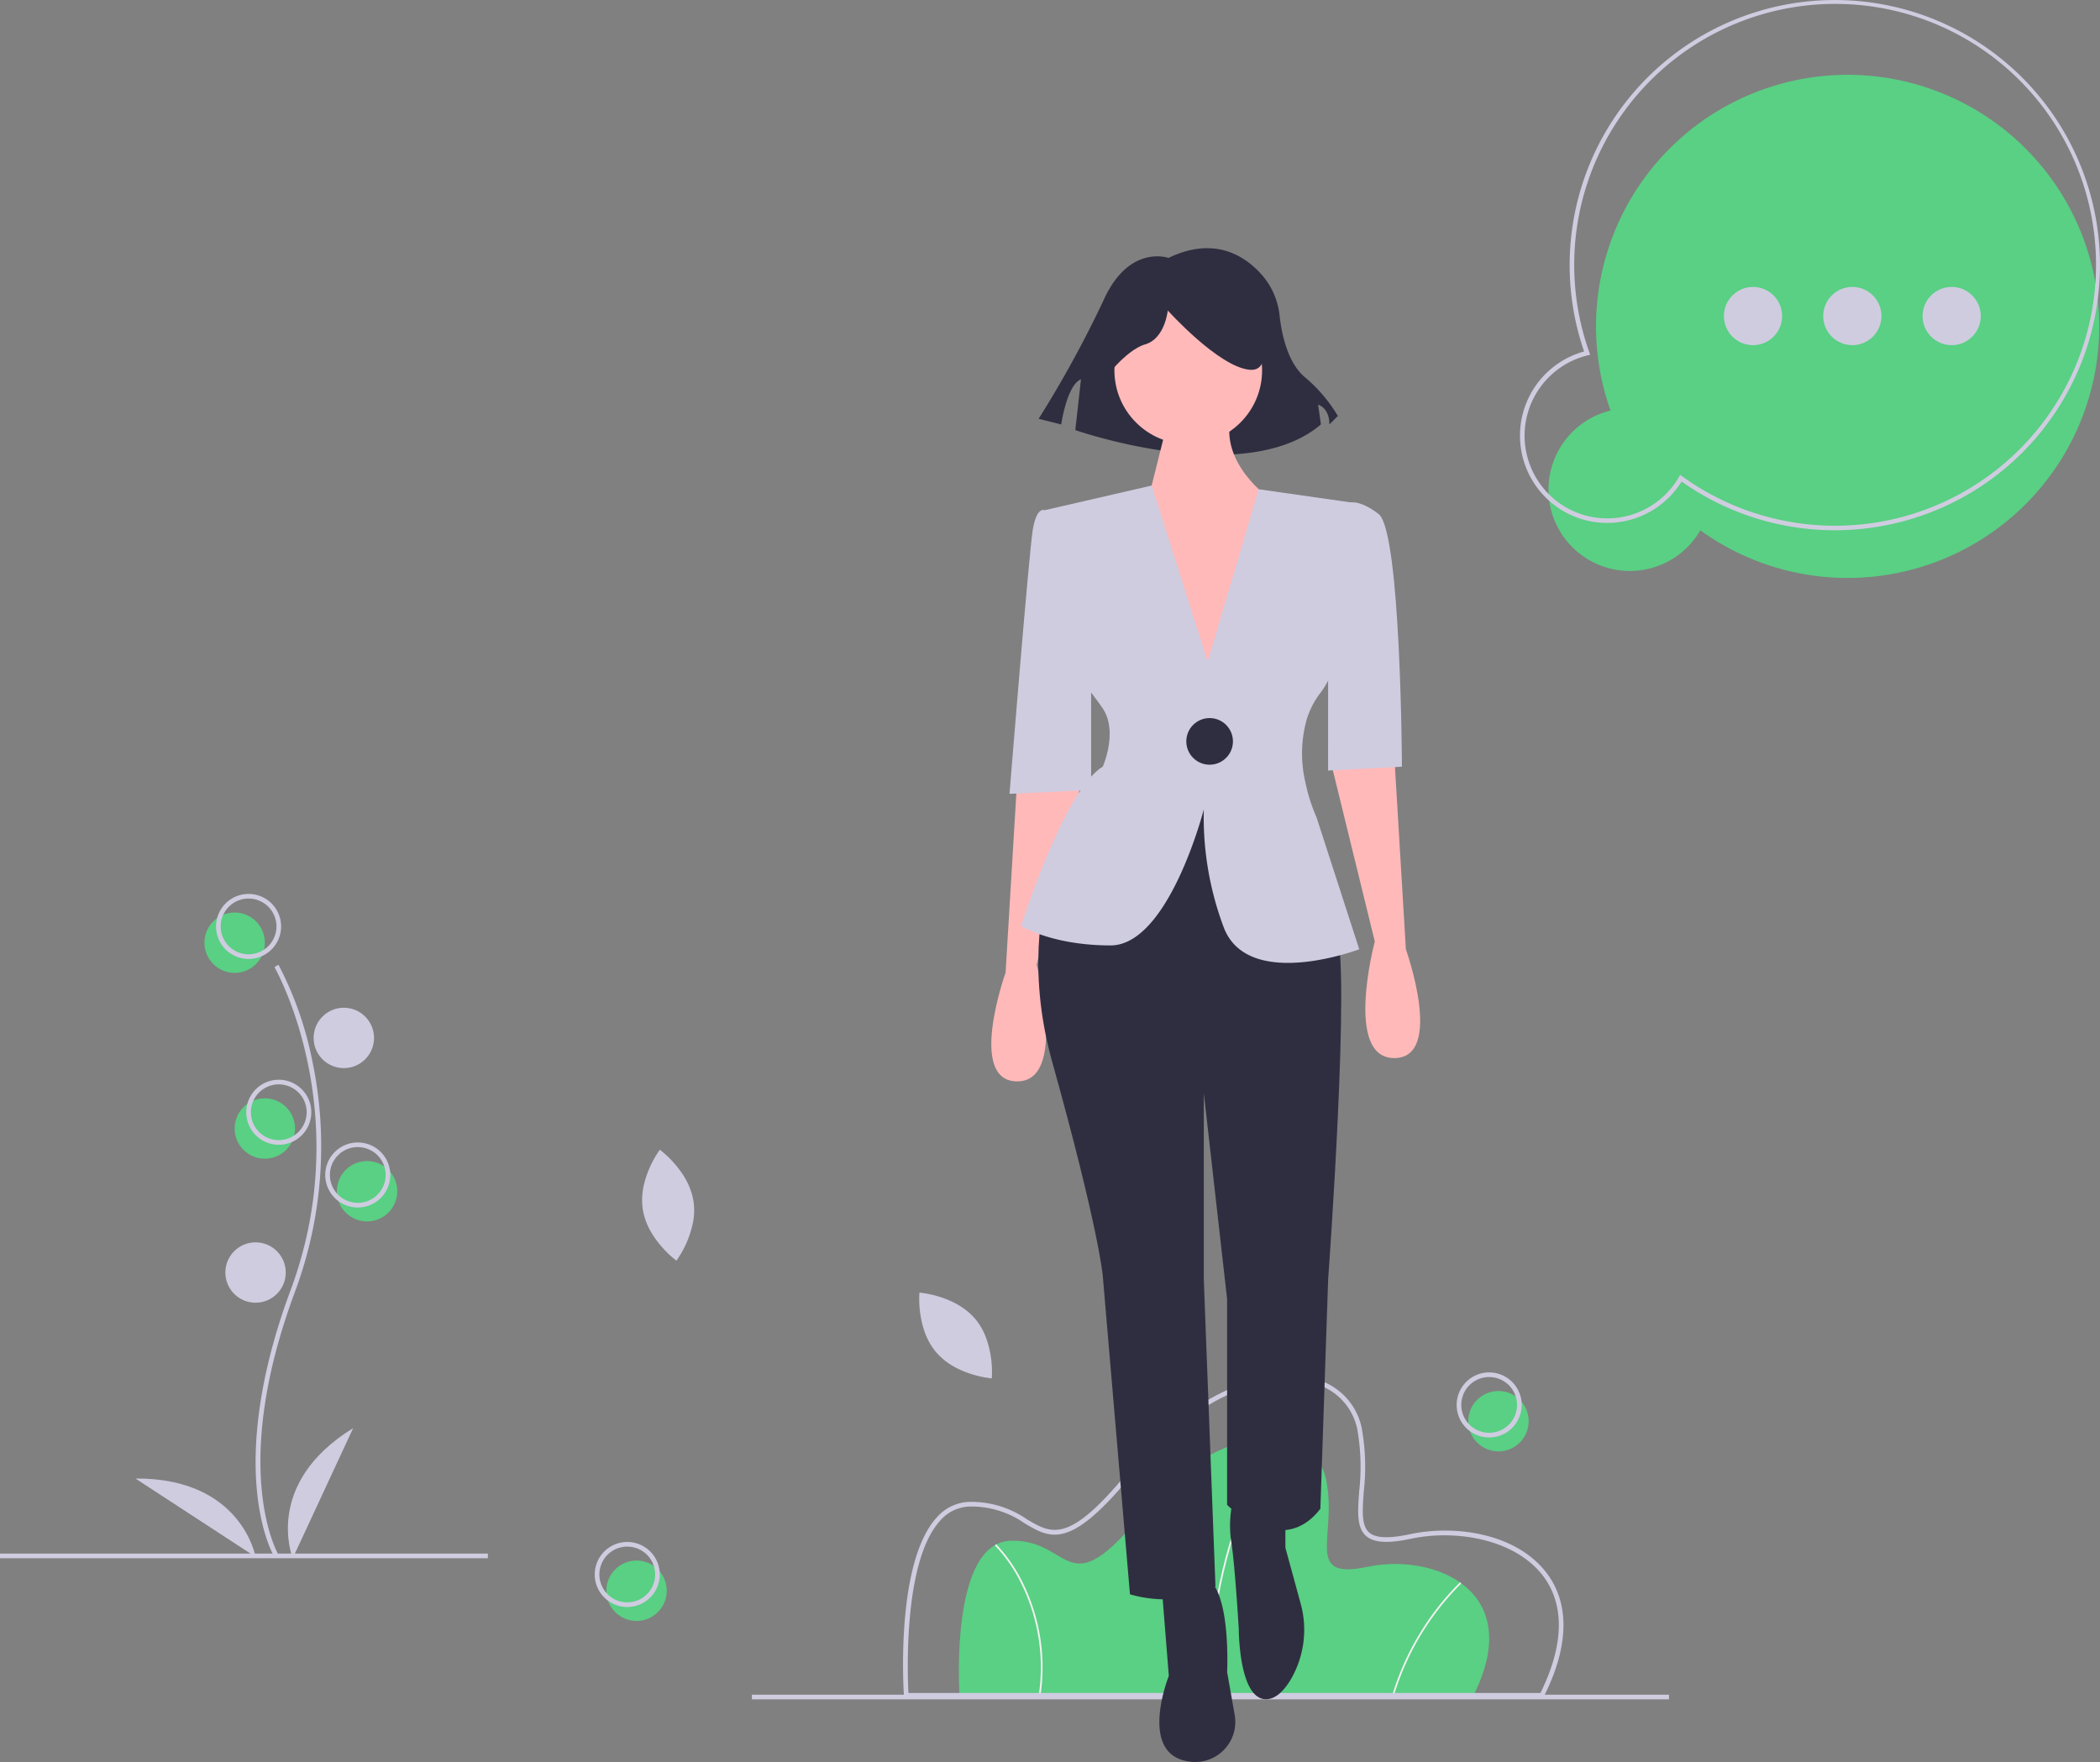 <svg xmlns="http://www.w3.org/2000/svg" width="333.64" height="279.988" viewBox="0 0 333.64 279.988">
  <rect x="0" y="0" width="333.64" height="279.988" fill="#808080" stroke="none"/>
  <g id="Group_607" data-name="Group 607" transform="translate(0 -0.345)">
    <circle id="Ellipse_75" data-name="Ellipse 75" cx="4.798" cy="4.798" r="4.798" transform="translate(32.481 145.346)" fill="#59d083"/>
    <circle id="Ellipse_76" data-name="Ellipse 76" cx="4.798" cy="4.798" r="4.798" transform="translate(53.52 184.84)" fill="#59d083"/>
    <circle id="Ellipse_77" data-name="Ellipse 77" cx="4.798" cy="4.798" r="4.798" transform="translate(37.279 174.874)" fill="#59d083"/>
    <path id="Path_778" data-name="Path 778" d="M642.367,731H560.694s-1.656-24.281,8.14-24.557,8.692,10.761,20.97-4.415,27.178-14.348,29.11-5.38-3.725,16.141,6.622,13.934S650.782,714.166,642.367,731Z" transform="translate(-408.249 -461.265)" fill="#59d083"/>
    <path id="Path_779" data-name="Path 779" d="M667.306,730.759l-.276-.011c.643-15.986,3.991-26.258,6.686-32.059,2.927-6.3,5.747-8.849,5.775-8.875l.183.206c-.028.025-2.815,2.55-5.718,8.806C671.276,704.6,667.946,714.833,667.306,730.759Z" transform="translate(-475.403 -461.02)" fill="#f2f2f2"/>
    <path id="Path_780" data-name="Path 780" d="M747.409,770.059l-.265-.077a42.8,42.8,0,0,1,10.776-17.928l.185.2a42.51,42.51,0,0,0-10.7,17.8Z" transform="translate(-525.947 -500.287)" fill="#f2f2f2"/>
    <path id="Path_781" data-name="Path 781" d="M583.348,759.713l-.273-.038a30.051,30.051,0,0,0-2.7-17.565,24.186,24.186,0,0,0-4.266-6.225l.191-.2a24.492,24.492,0,0,1,4.322,6.3A30.326,30.326,0,0,1,583.348,759.713Z" transform="translate(-418.039 -489.961)" fill="#f2f2f2"/>
    <path id="Path_782" data-name="Path 782" d="M638.293,714.266H536.727l-.023-.344c-.058-.856-1.354-21.045,5.187-28.248a7.164,7.164,0,0,1,5.236-2.512,15.581,15.581,0,0,1,9.1,2.758c4.074,2.417,6.765,4.013,16.549-8.08,10.6-13.1,22.037-15.92,28.611-14.352a10.205,10.205,0,0,1,8.033,7.854,34.853,34.853,0,0,1,.345,10.151c-.222,3.043-.4,5.447.852,6.536,1.043.909,3.126.992,6.553.26,6.972-1.487,16.7-.215,21.582,6.094,2.627,3.394,4.7,9.563-.362,19.68Zm-100.873-.738H637.836c3.769-7.648,3.887-14.108.337-18.694-4.479-5.787-13.876-7.31-20.844-5.824-3.724.795-5.943.663-7.192-.425-1.528-1.332-1.341-3.9-1.1-7.146a34.24,34.24,0,0,0-.331-9.942,9.491,9.491,0,0,0-7.482-7.291c-6.365-1.519-17.482,1.264-27.866,14.1-10.186,12.589-13.254,10.77-17.5,8.251a14.8,14.8,0,0,0-8.707-2.655,6.453,6.453,0,0,0-4.71,2.271C536.558,692.644,537.276,710.8,537.42,713.528Z" transform="translate(-393.091 -444.164)" fill="#cfcce0"/>
    <rect id="Rectangle_543" data-name="Rectangle 543" width="145.699" height="0.738" transform="translate(119.462 269.639)" fill="#cfcce0"/>
    <path id="Path_783" data-name="Path 783" d="M432.419,574.072a9.869,9.869,0,0,1,.015,2.707c-.025.2-.056.4-.092.6h0a16.036,16.036,0,0,1-2.514,5.931c-.08.116-.126.176-.126.176l-.172-.132a16.563,16.563,0,0,1-3.512-3.855c-.084-.133-.168-.267-.248-.4a10.566,10.566,0,0,1-1.416-3.8l0-.019c-.021-.143-.04-.287-.054-.43a10.858,10.858,0,0,1,.32-3.749c.038-.152.079-.3.122-.451a16.566,16.566,0,0,1,2.2-4.612c.08-.116.126-.176.126-.176s.062.044.172.132a16.564,16.564,0,0,1,3.43,3.731c.083.127.165.255.246.386a11.291,11.291,0,0,1,1.267,2.861c.049.176.093.356.131.536S432.39,573.881,432.419,574.072Z" transform="translate(-322.236 -382.818)" fill="#cfcce0"/>
    <path id="Path_784" data-name="Path 784" d="M552.429,631.558a9.872,9.872,0,0,1,1.433,2.3c.086.186.164.373.237.56h0a16.036,16.036,0,0,1,.972,6.368c-.008.141-.015.216-.015.216l-.216-.022a16.564,16.564,0,0,1-5.012-1.439c-.141-.069-.283-.139-.423-.214a10.566,10.566,0,0,1-3.2-2.494l-.013-.015c-.094-.111-.185-.224-.271-.338a10.857,10.857,0,0,1-1.695-3.359c-.047-.15-.091-.3-.132-.448a16.571,16.571,0,0,1-.545-5.082c.008-.141.015-.216.015-.216s.076.005.216.022a16.563,16.563,0,0,1,4.878,1.376c.137.064.274.13.412.2a11.291,11.291,0,0,1,2.58,1.77c.134.124.266.254.393.388S552.3,631.41,552.429,631.558Z" transform="translate(-397.487 -421.628)" fill="#cfcce0"/>
    <path id="Path_785" data-name="Path 785" d="M578.681,404.9l-1.853,30.873s-6.175,17.289,1.852,17.289,3.087-18.524,3.087-18.524l7.409-30.255Z" transform="translate(-417.064 -280.88)" fill="#ffb9b9"/>
    <path id="Path_786" data-name="Path 786" d="M730.05,394.865l1.852,30.873s6.175,17.289-1.852,17.289-3.087-18.524-3.087-18.524l-7.41-30.255Z" transform="translate(-508.54 -274.548)" fill="#ffb9b9"/>
    <path id="Path_787" data-name="Path 787" d="M647.161,748.693l1.235,15.436s-4.94,12.349,3.087,13.584l.238.035a6.369,6.369,0,0,0,7.138-7.429l-1.2-6.808s.618-12.349-3.087-14.819A6.97,6.97,0,0,0,647.161,748.693Z" transform="translate(-462.698 -497.474)" fill="#2f2e41"/>
    <path id="Path_788" data-name="Path 788" d="M678.053,713.766a17.5,17.5,0,0,0-.617,7.409c.617,3.7,1.235,14.2,1.235,14.2s0,11.114,4.322,11.114c1.544,0,2.851-1.339,3.894-3.06a15.669,15.669,0,0,0,1.589-12.235l-2.4-8.785v-6.792Z" transform="translate(-481.859 -476.132)" fill="#2f2e41"/>
    <path id="Path_789" data-name="Path 789" d="M603.174,407.631S589.59,425.537,597,452.088s8.027,33.96,8.027,33.96l4.322,50.631s7.409,2.47,13.584-1.235l-1.852-48.779V457.027l3.7,32.725v32.725s8.644,8.644,14.819.617l1.235-36.43s3.7-50.632,1.235-55.571-8.027-22.229-8.027-22.229Z" transform="translate(-429.825 -282.992)" fill="#2f2e41"/>
    <path id="Path_790" data-name="Path 790" d="M615.556,179.275s-6.279-2.243-10.316,6.728a176.9,176.9,0,0,1-10.316,18.838l3.588.9s.9-6.279,3.14-7.177l-.9,8.074s26.912,9.419,39.022-.9l-.448-3.14s1.794.449,1.794,3.14l1.346-1.346a24.106,24.106,0,0,0-5.382-6.279c-2.65-2.355-3.56-6.836-3.873-9.637a11.663,11.663,0,0,0-2.685-6.351C627.846,179.016,622.957,175.712,615.556,179.275Z" transform="translate(-429.911 -137.948)" fill="#2f2e41"/>
    <circle id="Ellipse_78" data-name="Ellipse 78" cx="11.732" cy="11.732" r="11.732" transform="translate(177.053 47.457)" fill="#ffb9b9"/>
    <path id="Path_791" data-name="Path 791" d="M644.633,250.381,640.928,265.2l11.114,32.108,8.644-33.96s-8.027-5.557-6.174-12.967Z" transform="translate(-458.935 -183.783)" fill="#ffb9b9"/>
    <path id="Path_792" data-name="Path 792" d="M641.115,353.59s-17.906,6.792-21.611-3.7a49.8,49.8,0,0,1-3.087-18.524s-5.557,21.611-14.819,21.611-14.2-3.087-14.2-3.087,6.792-21.611,12.967-25.316l.086-.21c.346-.864,1.568-4.291.71-7.3a6.268,6.268,0,0,0-.8-1.747c-2.47-3.7-4.94-4.94-4.322-14.2l-4.94-17.289,17.036-3.927,8.9,28.008,8.1-27.421,14.745,2.106s1.235,22.229-4.94,30.255a13.33,13.33,0,0,0-2.173,4.217,20.032,20.032,0,0,0-.241,9.861h.006a27.271,27.271,0,0,0,1.791,5.681Z" transform="translate(-425.162 -202.4)" fill="#cfcce0"/>
    <path id="Path_793" data-name="Path 793" d="M719.553,287.776l3.7-.617s1.544-.309,4.322,1.852c3.548,2.76,3.7,40.135,3.7,40.135l-11.732.617Z" transform="translate(-508.54 -206.976)" fill="#cfcce0"/>
    <path id="Path_794" data-name="Path 794" d="M591.022,291.7l-3.087-1.235s-1.235-.617-1.852,3.087-3.7,41.987-3.7,41.987l12.967-.617V307.135Z" transform="translate(-421.996 -209.046)" fill="#cfcce0"/>
    <path id="Path_795" data-name="Path 795" d="M621.8,209.634s3.588-4.934,6.728-5.831,3.588-5.382,3.588-5.382,8.074,8.971,13.007,9.419.449-10.765.449-10.765l-8.971-2.243-8.522.9-6.728,4.485Z" transform="translate(-446.584 -148.737)" fill="#2f2e41"/>
    <circle id="Ellipse_79" data-name="Ellipse 79" cx="3.705" cy="3.705" r="3.705" transform="translate(188.476 114.451)" fill="#2f2e41"/>
    <path id="Path_796" data-name="Path 796" d="M824.242,156.441a39.974,39.974,0,1,1,14.266,19.032,12.93,12.93,0,1,1-14.266-19.032Z" transform="translate(-568.368 -90.858)" fill="#59d083"/>
    <circle id="Ellipse_80" data-name="Ellipse 80" cx="4.626" cy="4.626" r="4.626" transform="translate(273.885 45.94)" fill="#cfcce0"/>
    <circle id="Ellipse_81" data-name="Ellipse 81" cx="4.626" cy="4.626" r="4.626" transform="translate(289.667 45.94)" fill="#cfcce0"/>
    <circle id="Ellipse_82" data-name="Ellipse 82" cx="4.626" cy="4.626" r="4.626" transform="translate(305.45 45.94)" fill="#cfcce0"/>
    <path id="Path_797" data-name="Path 797" d="M812.552,153.551a13.877,13.877,0,0,1-.243-26.819A42.129,42.129,0,1,1,827.8,147.4,13.921,13.921,0,0,1,812.552,153.551ZM862.5,72.8a41.466,41.466,0,0,0-49.363,54.066l.137.385-.4.1a13.139,13.139,0,1,0,14.495,19.339l.2-.354.332.24A41.465,41.465,0,1,0,862.5,72.8Z" transform="translate(-560.633 -70.537)" fill="#cfcce0"/>
    <path id="Path_798" data-name="Path 798" d="M260.879,580.358c-.085-.138-2.082-3.473-2.774-10.4-.635-6.353-.227-17.062,5.327-32,10.522-28.3-2.425-51.133-2.557-51.36l.639-.371a56.678,56.678,0,0,1,5.348,15.149,66.091,66.091,0,0,1-2.737,36.839c-10.5,28.251-2.695,41.625-2.615,41.757Z" transform="translate(-217.271 -332.579)" fill="#cfcce0"/>
    <path id="Path_799" data-name="Path 799" d="M246.025,466.066a5.167,5.167,0,1,1,5.167-5.167A5.167,5.167,0,0,1,246.025,466.066Zm0-9.6a4.429,4.429,0,1,0,4.429,4.429A4.429,4.429,0,0,0,246.025,456.469Z" transform="translate(-206.532 -313.338)" fill="#cfcce0"/>
    <circle id="Ellipse_83" data-name="Ellipse 83" cx="4.798" cy="4.798" r="4.798" transform="translate(49.829 160.479)" fill="#cfcce0"/>
    <path id="Path_800" data-name="Path 800" d="M259.025,546.066a5.167,5.167,0,1,1,5.167-5.167,5.167,5.167,0,0,1-5.167,5.167Zm0-9.6a4.429,4.429,0,1,0,4.429,4.429A4.429,4.429,0,0,0,259.025,536.469Z" transform="translate(-214.733 -363.81)" fill="#cfcce0"/>
    <path id="Path_801" data-name="Path 801" d="M293.025,573.066a5.167,5.167,0,1,1,5.167-5.167A5.167,5.167,0,0,1,293.025,573.066Zm0-9.6a4.429,4.429,0,1,0,4.429,4.429A4.429,4.429,0,0,0,293.025,563.469Z" transform="translate(-236.184 -380.844)" fill="#cfcce0"/>
    <circle id="Ellipse_84" data-name="Ellipse 84" cx="4.798" cy="4.798" r="4.798" transform="translate(233.272 221.381)" fill="#59d083"/>
    <path id="Path_802" data-name="Path 802" d="M780.025,672.066a5.167,5.167,0,1,1,5.167-5.167A5.167,5.167,0,0,1,780.025,672.066Zm0-9.6a4.429,4.429,0,1,0,4.429,4.429A4.429,4.429,0,0,0,780.025,662.469Z" transform="translate(-543.432 -443.303)" fill="#cfcce0"/>
    <circle id="Ellipse_85" data-name="Ellipse 85" cx="4.798" cy="4.798" r="4.798" transform="translate(96.335 248.325)" fill="#59d083"/>
    <path id="Path_803" data-name="Path 803" d="M409.025,745.065a5.167,5.167,0,1,1,5.167-5.167,5.167,5.167,0,0,1-5.167,5.167Zm0-9.6a4.429,4.429,0,1,0,4.429,4.429A4.429,4.429,0,0,0,409.025,735.468Z" transform="translate(-309.368 -489.358)" fill="#cfcce0"/>
    <circle id="Ellipse_86" data-name="Ellipse 86" cx="4.798" cy="4.798" r="4.798" transform="translate(35.803 197.758)" fill="#cfcce0"/>
    <path id="Path_804" data-name="Path 804" d="M272.546,706.4s-4.8-11.811,9.6-20.67Z" transform="translate(-226.039 -458.445)" fill="#cfcce0"/>
    <path id="Path_805" data-name="Path 805" d="M225.247,719.864s-2.184-12.56-19.086-12.453Z" transform="translate(-184.642 -472.122)" fill="#cfcce0"/>
    <rect id="Rectangle_544" data-name="Rectangle 544" width="77.511" height="0.738" transform="translate(0 247.218)" fill="#cfcce0"/>
  </g>
</svg>
